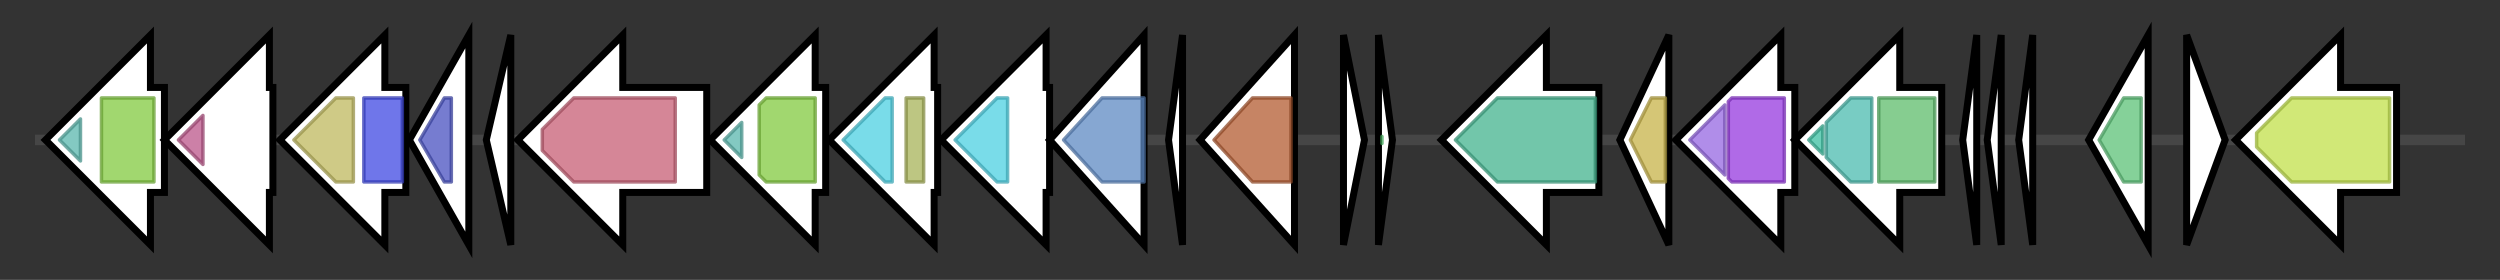 <svg version="1.1" baseProfile="full" xmlns="http://www.w3.org/2000/svg" width="714.567" height="80">
	<rect width="100%" height="100%" fill="#333333" stroke="none"/>
	<g>
		<line x1="10" y1="40.0" x2="704.567" y2="40.0" style="stroke:rgb(70,70,70); stroke-width:3 "/>
		<g>
			<title>btuD_1 (APKJPGIF_00604)
Vitamin B12 import ATP-binding protein BtuD</title>
			<polygon class="btuD_1 (APKJPGIF_00604)
Vitamin B12 import ATP-binding protein BtuD" points="47,25 43,25 43,10 13,40 43,70 43,55 47,55" fill="rgb(255,255,255)" fill-opacity="1.0" stroke="rgb(0,0,0)" stroke-width="2"  />
			<g>
				<title>oligo_HPY (PF08352)
"Oligopeptide/dipeptide transporter, C-terminal region"</title>
				<polygon class="PF08352" points="17,40 23,34 23,46 17,40" stroke-linejoin="round" width="6" height="24" fill="rgb(90,183,173)" stroke="rgb(72,146,138)" stroke-width="1" opacity="0.75" />
			</g>
			<g>
				<title>ABC_tran (PF00005)
"ABC transporter"</title>
				<polygon class="PF00005" points="29,28 29,28 44,28 44,52 29,52 29,52" stroke-linejoin="round" width="15" height="24" fill="rgb(129,201,63)" stroke="rgb(103,160,50)" stroke-width="1" opacity="0.75" />
			</g>
		</g>
		<g>
			<title>ykfC (APKJPGIF_00605)
Gamma-D-glutamyl-L-lysine dipeptidyl-peptidase</title>
			<polygon class="ykfC (APKJPGIF_00605)
Gamma-D-glutamyl-L-lysine dipeptidyl-peptidase" points="78,25 77,25 77,10 47,40 77,70 77,55 78,55" fill="rgb(255,255,255)" fill-opacity="1.0" stroke="rgb(0,0,0)" stroke-width="2"  />
			<g>
				<title>NLPC_P60 (PF00877)
"NlpC/P60 family"</title>
				<polygon class="PF00877" points="51,40 58,33 58,47" stroke-linejoin="round" width="10" height="24" fill="rgb(187,86,137)" stroke="rgb(149,68,109)" stroke-width="1" opacity="0.75" />
			</g>
		</g>
		<g>
			<title>ykfB (APKJPGIF_00606)
L-Ala-D/L-Glu epimerase</title>
			<polygon class="ykfB (APKJPGIF_00606)
L-Ala-D/L-Glu epimerase" points="116,25 110,25 110,10 80,40 110,70 110,55 116,55" fill="rgb(255,255,255)" fill-opacity="1.0" stroke="rgb(0,0,0)" stroke-width="2"  />
			<g>
				<title>MR_MLE_C (PF13378)
"Enolase C-terminal domain-like"</title>
				<polygon class="PF13378" points="84,40 96,28 101,28 101,52 96,52" stroke-linejoin="round" width="21" height="24" fill="rgb(191,184,94)" stroke="rgb(152,147,75)" stroke-width="1" opacity="0.75" />
			</g>
			<g>
				<title>MR_MLE_N (PF02746)
"Mandelate racemase / muconate lactonizing enzyme, N-terminal domain"</title>
				<rect class="PF02746" x="104" y="28" stroke-linejoin="round" width="11" height="24" fill="rgb(63,73,226)" stroke="rgb(50,58,180)" stroke-width="1" opacity="0.75" />
			</g>
		</g>
		<g>
			<title>ykfA_1 (APKJPGIF_00607)
putative murein peptide carboxypeptidase</title>
			<polygon class="ykfA_1 (APKJPGIF_00607)
putative murein peptide carboxypeptidase" points="117,40 134,10 134,70" fill="rgb(255,255,255)" fill-opacity="1.0" stroke="rgb(0,0,0)" stroke-width="2"  />
			<g>
				<title>Peptidase_S66C (PF17676)
"LD-carboxypeptidase C-terminal domain"</title>
				<polygon class="PF17676" points="120,40 127,28 129,28 129,52 127,52" stroke-linejoin="round" width="11" height="24" fill="rgb(72,81,192)" stroke="rgb(57,64,153)" stroke-width="1" opacity="0.75" />
			</g>
		</g>
		<g>
			<title> (APKJPGIF_00608)
hypothetical protein</title>
			<polygon class=" (APKJPGIF_00608)
hypothetical protein" points="139,40 146,10 146,70" fill="rgb(255,255,255)" fill-opacity="1.0" stroke="rgb(0,0,0)" stroke-width="2"  />
		</g>
		<g>
			<title>dppE_1 (APKJPGIF_00609)
Dipeptide-binding protein DppE</title>
			<polygon class="dppE_1 (APKJPGIF_00609)
Dipeptide-binding protein DppE" points="202,25 178,25 178,10 148,40 178,70 178,55 202,55" fill="rgb(255,255,255)" fill-opacity="1.0" stroke="rgb(0,0,0)" stroke-width="2"  />
			<g>
				<title>SBP_bac_5 (PF00496)
"Bacterial extracellular solute-binding proteins, family 5 Middle"</title>
				<polygon class="PF00496" points="155,37 164,28 193,28 193,52 164,52 155,43" stroke-linejoin="round" width="38" height="24" fill="rgb(199,94,116)" stroke="rgb(159,75,92)" stroke-width="1" opacity="0.75" />
			</g>
		</g>
		<g>
			<title>oppD_1 (APKJPGIF_00610)
Oligopeptide transport ATP-binding protein OppD</title>
			<polygon class="oppD_1 (APKJPGIF_00610)
Oligopeptide transport ATP-binding protein OppD" points="236,25 233,25 233,10 203,40 233,70 233,55 236,55" fill="rgb(255,255,255)" fill-opacity="1.0" stroke="rgb(0,0,0)" stroke-width="2"  />
			<g>
				<title>oligo_HPY (PF08352)
"Oligopeptide/dipeptide transporter, C-terminal region"</title>
				<polygon class="PF08352" points="207,40 212,35 212,45" stroke-linejoin="round" width="6" height="24" fill="rgb(90,183,173)" stroke="rgb(72,146,138)" stroke-width="1" opacity="0.75" />
			</g>
			<g>
				<title>ABC_tran (PF00005)
"ABC transporter"</title>
				<polygon class="PF00005" points="217,30 219,28 233,28 233,52 219,52 217,50" stroke-linejoin="round" width="16" height="24" fill="rgb(129,201,63)" stroke="rgb(103,160,50)" stroke-width="1" opacity="0.75" />
			</g>
		</g>
		<g>
			<title>dppC (APKJPGIF_00611)
Dipeptide transport system permease protein DppC</title>
			<polygon class="dppC (APKJPGIF_00611)
Dipeptide transport system permease protein DppC" points="268,25 267,25 267,10 237,40 267,70 267,55 268,55" fill="rgb(255,255,255)" fill-opacity="1.0" stroke="rgb(0,0,0)" stroke-width="2"  />
			<g>
				<title>BPD_transp_1 (PF00528)
"Binding-protein-dependent transport system inner membrane component"</title>
				<polygon class="PF00528" points="241,40 253,28 255,28 255,52 253,52" stroke-linejoin="round" width="18" height="24" fill="rgb(77,208,225)" stroke="rgb(61,166,180)" stroke-width="1" opacity="0.75" />
			</g>
			<g>
				<title>OppC_N (PF12911)
"N-terminal TM domain of oligopeptide transport permease C"</title>
				<rect class="PF12911" x="259" y="28" stroke-linejoin="round" width="5" height="24" fill="rgb(167,178,88)" stroke="rgb(133,142,70)" stroke-width="1" opacity="0.75" />
			</g>
		</g>
		<g>
			<title>dppB (APKJPGIF_00612)
Dipeptide transport system permease protein DppB</title>
			<polygon class="dppB (APKJPGIF_00612)
Dipeptide transport system permease protein DppB" points="300,25 299,25 299,10 269,40 299,70 299,55 300,55" fill="rgb(255,255,255)" fill-opacity="1.0" stroke="rgb(0,0,0)" stroke-width="2"  />
			<g>
				<title>BPD_transp_1 (PF00528)
"Binding-protein-dependent transport system inner membrane component"</title>
				<polygon class="PF00528" points="273,40 285,28 288,28 288,52 285,52" stroke-linejoin="round" width="19" height="24" fill="rgb(77,208,225)" stroke="rgb(61,166,180)" stroke-width="1" opacity="0.75" />
			</g>
		</g>
		<g>
			<title>dppA (APKJPGIF_00613)
D-aminopeptidase</title>
			<polygon class="dppA (APKJPGIF_00613)
D-aminopeptidase" points="300,40 327,10 327,70" fill="rgb(255,255,255)" fill-opacity="1.0" stroke="rgb(0,0,0)" stroke-width="2"  />
			<g>
				<title>Peptidase_M55 (PF04951)
"D-aminopeptidase"</title>
				<polygon class="PF04951" points="304,40 315,28 327,28 327,52 315,52" stroke-linejoin="round" width="26" height="24" fill="rgb(94,138,195)" stroke="rgb(75,110,156)" stroke-width="1" opacity="0.75" />
			</g>
		</g>
		<g>
			<title> (APKJPGIF_00614)
hypothetical protein</title>
			<polygon class=" (APKJPGIF_00614)
hypothetical protein" points="334,40 338,10 338,70" fill="rgb(255,255,255)" fill-opacity="1.0" stroke="rgb(0,0,0)" stroke-width="2"  />
		</g>
		<g>
			<title>yisP (APKJPGIF_00615)
Putative phytoene/squalene synthase YisP</title>
			<polygon class="yisP (APKJPGIF_00615)
Putative phytoene/squalene synthase YisP" points="343,40 370,10 370,70" fill="rgb(255,255,255)" fill-opacity="1.0" stroke="rgb(0,0,0)" stroke-width="2"  />
			<g>
				<title>SQS_PSY (PF00494)
"Squalene/phytoene synthase"</title>
				<polygon class="PF00494" points="347,40 358,28 369,28 369,52 358,52" stroke-linejoin="round" width="25" height="24" fill="rgb(178,91,49)" stroke="rgb(142,72,39)" stroke-width="1" opacity="0.75" />
			</g>
		</g>
		<g>
			<title> (APKJPGIF_00616)
hypothetical protein</title>
			<polygon class=" (APKJPGIF_00616)
hypothetical protein" points="384,10 390,40 384,70" fill="rgb(255,255,255)" fill-opacity="1.0" stroke="rgb(0,0,0)" stroke-width="2"  />
		</g>
		<g>
			<title> (APKJPGIF_00617)
hypothetical protein</title>
			<polygon class=" (APKJPGIF_00617)
hypothetical protein" points="394,10 398,40 394,70" fill="rgb(255,255,255)" fill-opacity="1.0" stroke="rgb(0,0,0)" stroke-width="2"  />
			<g>
				<title>YjcZ_2 (PF09680)
"Family of unknown function"</title>
				<polygon class="PF09680" points="395,39 395,40 395,41" stroke-linejoin="round" width="2" height="24" fill="rgb(79,203,107)" stroke="rgb(63,162,85)" stroke-width="1" opacity="0.75" />
			</g>
		</g>
		<g>
			<title>ktrB_1 (APKJPGIF_00618)
Ktr system potassium uptake protein B</title>
			<polygon class="ktrB_1 (APKJPGIF_00618)
Ktr system potassium uptake protein B" points="457,25 442,25 442,10 412,40 442,70 442,55 457,55" fill="rgb(255,255,255)" fill-opacity="1.0" stroke="rgb(0,0,0)" stroke-width="2"  />
			<g>
				<title>TrkH (PF02386)
"Cation transport protein"</title>
				<polygon class="PF02386" points="416,40 428,28 456,28 456,52 428,52" stroke-linejoin="round" width="43" height="24" fill="rgb(67,179,142)" stroke="rgb(53,143,113)" stroke-width="1" opacity="0.75" />
			</g>
		</g>
		<g>
			<title> (APKJPGIF_00619)
hypothetical protein</title>
			<polygon class=" (APKJPGIF_00619)
hypothetical protein" points="463,40 477,10 477,70" fill="rgb(255,255,255)" fill-opacity="1.0" stroke="rgb(0,0,0)" stroke-width="2"  />
			<g>
				<title>YwpF (PF14183)
"YwpF-like protein"</title>
				<polygon class="PF14183" points="466,40 472,28 476,28 476,52 472,52" stroke-linejoin="round" width="13" height="24" fill="rgb(199,178,73)" stroke="rgb(159,142,58)" stroke-width="1" opacity="0.75" />
			</g>
		</g>
		<g>
			<title>moaA (APKJPGIF_00620)
GTP 3',8-cyclase</title>
			<polygon class="moaA (APKJPGIF_00620)
GTP 3',8-cyclase" points="513,25 509,25 509,10 479,40 509,70 509,55 513,55" fill="rgb(255,255,255)" fill-opacity="1.0" stroke="rgb(0,0,0)" stroke-width="2"  />
			<g>
				<title>Mob_synth_C (PF06463)
"Molybdenum Cofactor Synthesis C"</title>
				<polygon class="PF06463" points="483,40 493,30 493,50" stroke-linejoin="round" width="12" height="24" fill="rgb(149,103,225)" stroke="rgb(119,82,180)" stroke-width="1" opacity="0.75" />
			</g>
			<g>
				<title>Radical_SAM (PF04055)
"Radical SAM superfamily"</title>
				<polygon class="PF04055" points="494,29 495,28 510,28 510,52 495,52 494,51" stroke-linejoin="round" width="16" height="24" fill="rgb(149,56,222)" stroke="rgb(119,44,177)" stroke-width="1" opacity="0.75" />
			</g>
		</g>
		<g>
			<title>moeA (APKJPGIF_00621)
Molybdopterin molybdenumtransferase</title>
			<polygon class="moeA (APKJPGIF_00621)
Molybdopterin molybdenumtransferase" points="555,25 543,25 543,10 513,40 543,70 543,55 555,55" fill="rgb(255,255,255)" fill-opacity="1.0" stroke="rgb(0,0,0)" stroke-width="2"  />
			<g>
				<title>MoeA_C (PF03454)
"MoeA C-terminal region (domain IV)"</title>
				<polygon class="PF03454" points="517,40 521,36 521,44" stroke-linejoin="round" width="7" height="24" fill="rgb(59,190,161)" stroke="rgb(47,152,128)" stroke-width="1" opacity="0.75" />
			</g>
			<g>
				<title>MoCF_biosynth (PF00994)
"Probable molybdopterin binding domain"</title>
				<polygon class="PF00994" points="522,35 529,28 535,28 535,52 529,52 522,45" stroke-linejoin="round" width="13" height="24" fill="rgb(75,187,175)" stroke="rgb(60,149,139)" stroke-width="1" opacity="0.75" />
			</g>
			<g>
				<title>MoeA_N (PF03453)
"MoeA N-terminal region (domain I and II)"</title>
				<rect class="PF03453" x="537" y="28" stroke-linejoin="round" width="16" height="24" fill="rgb(93,188,107)" stroke="rgb(74,150,85)" stroke-width="1" opacity="0.75" />
			</g>
		</g>
		<g>
			<title> (APKJPGIF_00622)
hypothetical protein</title>
			<polygon class=" (APKJPGIF_00622)
hypothetical protein" points="561,40 565,10 565,70" fill="rgb(255,255,255)" fill-opacity="1.0" stroke="rgb(0,0,0)" stroke-width="2"  />
		</g>
		<g>
			<title> (APKJPGIF_00623)
hypothetical protein</title>
			<polygon class=" (APKJPGIF_00623)
hypothetical protein" points="568,40 572,10 572,70" fill="rgb(255,255,255)" fill-opacity="1.0" stroke="rgb(0,0,0)" stroke-width="2"  />
		</g>
		<g>
			<title> (APKJPGIF_00624)
hypothetical protein</title>
			<polygon class=" (APKJPGIF_00624)
hypothetical protein" points="577,40 581,10 581,70" fill="rgb(255,255,255)" fill-opacity="1.0" stroke="rgb(0,0,0)" stroke-width="2"  />
		</g>
		<g>
			<title> (APKJPGIF_00625)
hypothetical protein</title>
			<polygon class=" (APKJPGIF_00625)
hypothetical protein" points="597,40 614,10 614,70" fill="rgb(255,255,255)" fill-opacity="1.0" stroke="rgb(0,0,0)" stroke-width="2"  />
			<g>
				<title>HD (PF01966)
"HD domain"</title>
				<polygon class="PF01966" points="600,40 607,28 612,28 612,52 607,52" stroke-linejoin="round" width="14" height="24" fill="rgb(92,193,119)" stroke="rgb(73,154,95)" stroke-width="1" opacity="0.75" />
			</g>
		</g>
		<g>
			<title> (APKJPGIF_00626)
hypothetical protein</title>
			<polygon class=" (APKJPGIF_00626)
hypothetical protein" points="625,10 636,40 625,70" fill="rgb(255,255,255)" fill-opacity="1.0" stroke="rgb(0,0,0)" stroke-width="2"  />
		</g>
		<g>
			<title>mdtD (APKJPGIF_00627)
Putative multidrug resistance protein MdtD</title>
			<polygon class="mdtD (APKJPGIF_00627)
Putative multidrug resistance protein MdtD" points="685,25 669,25 669,10 639,40 669,70 669,55 685,55" fill="rgb(255,255,255)" fill-opacity="1.0" stroke="rgb(0,0,0)" stroke-width="2"  />
			<g>
				<title>MFS_1 (PF07690)
"Major Facilitator Superfamily"</title>
				<polygon class="PF07690" points="645,38 655,28 683,28 683,52 655,52 645,42" stroke-linejoin="round" width="38" height="24" fill="rgb(193,224,74)" stroke="rgb(154,179,59)" stroke-width="1" opacity="0.75" />
			</g>
		</g>
	</g>
</svg>
